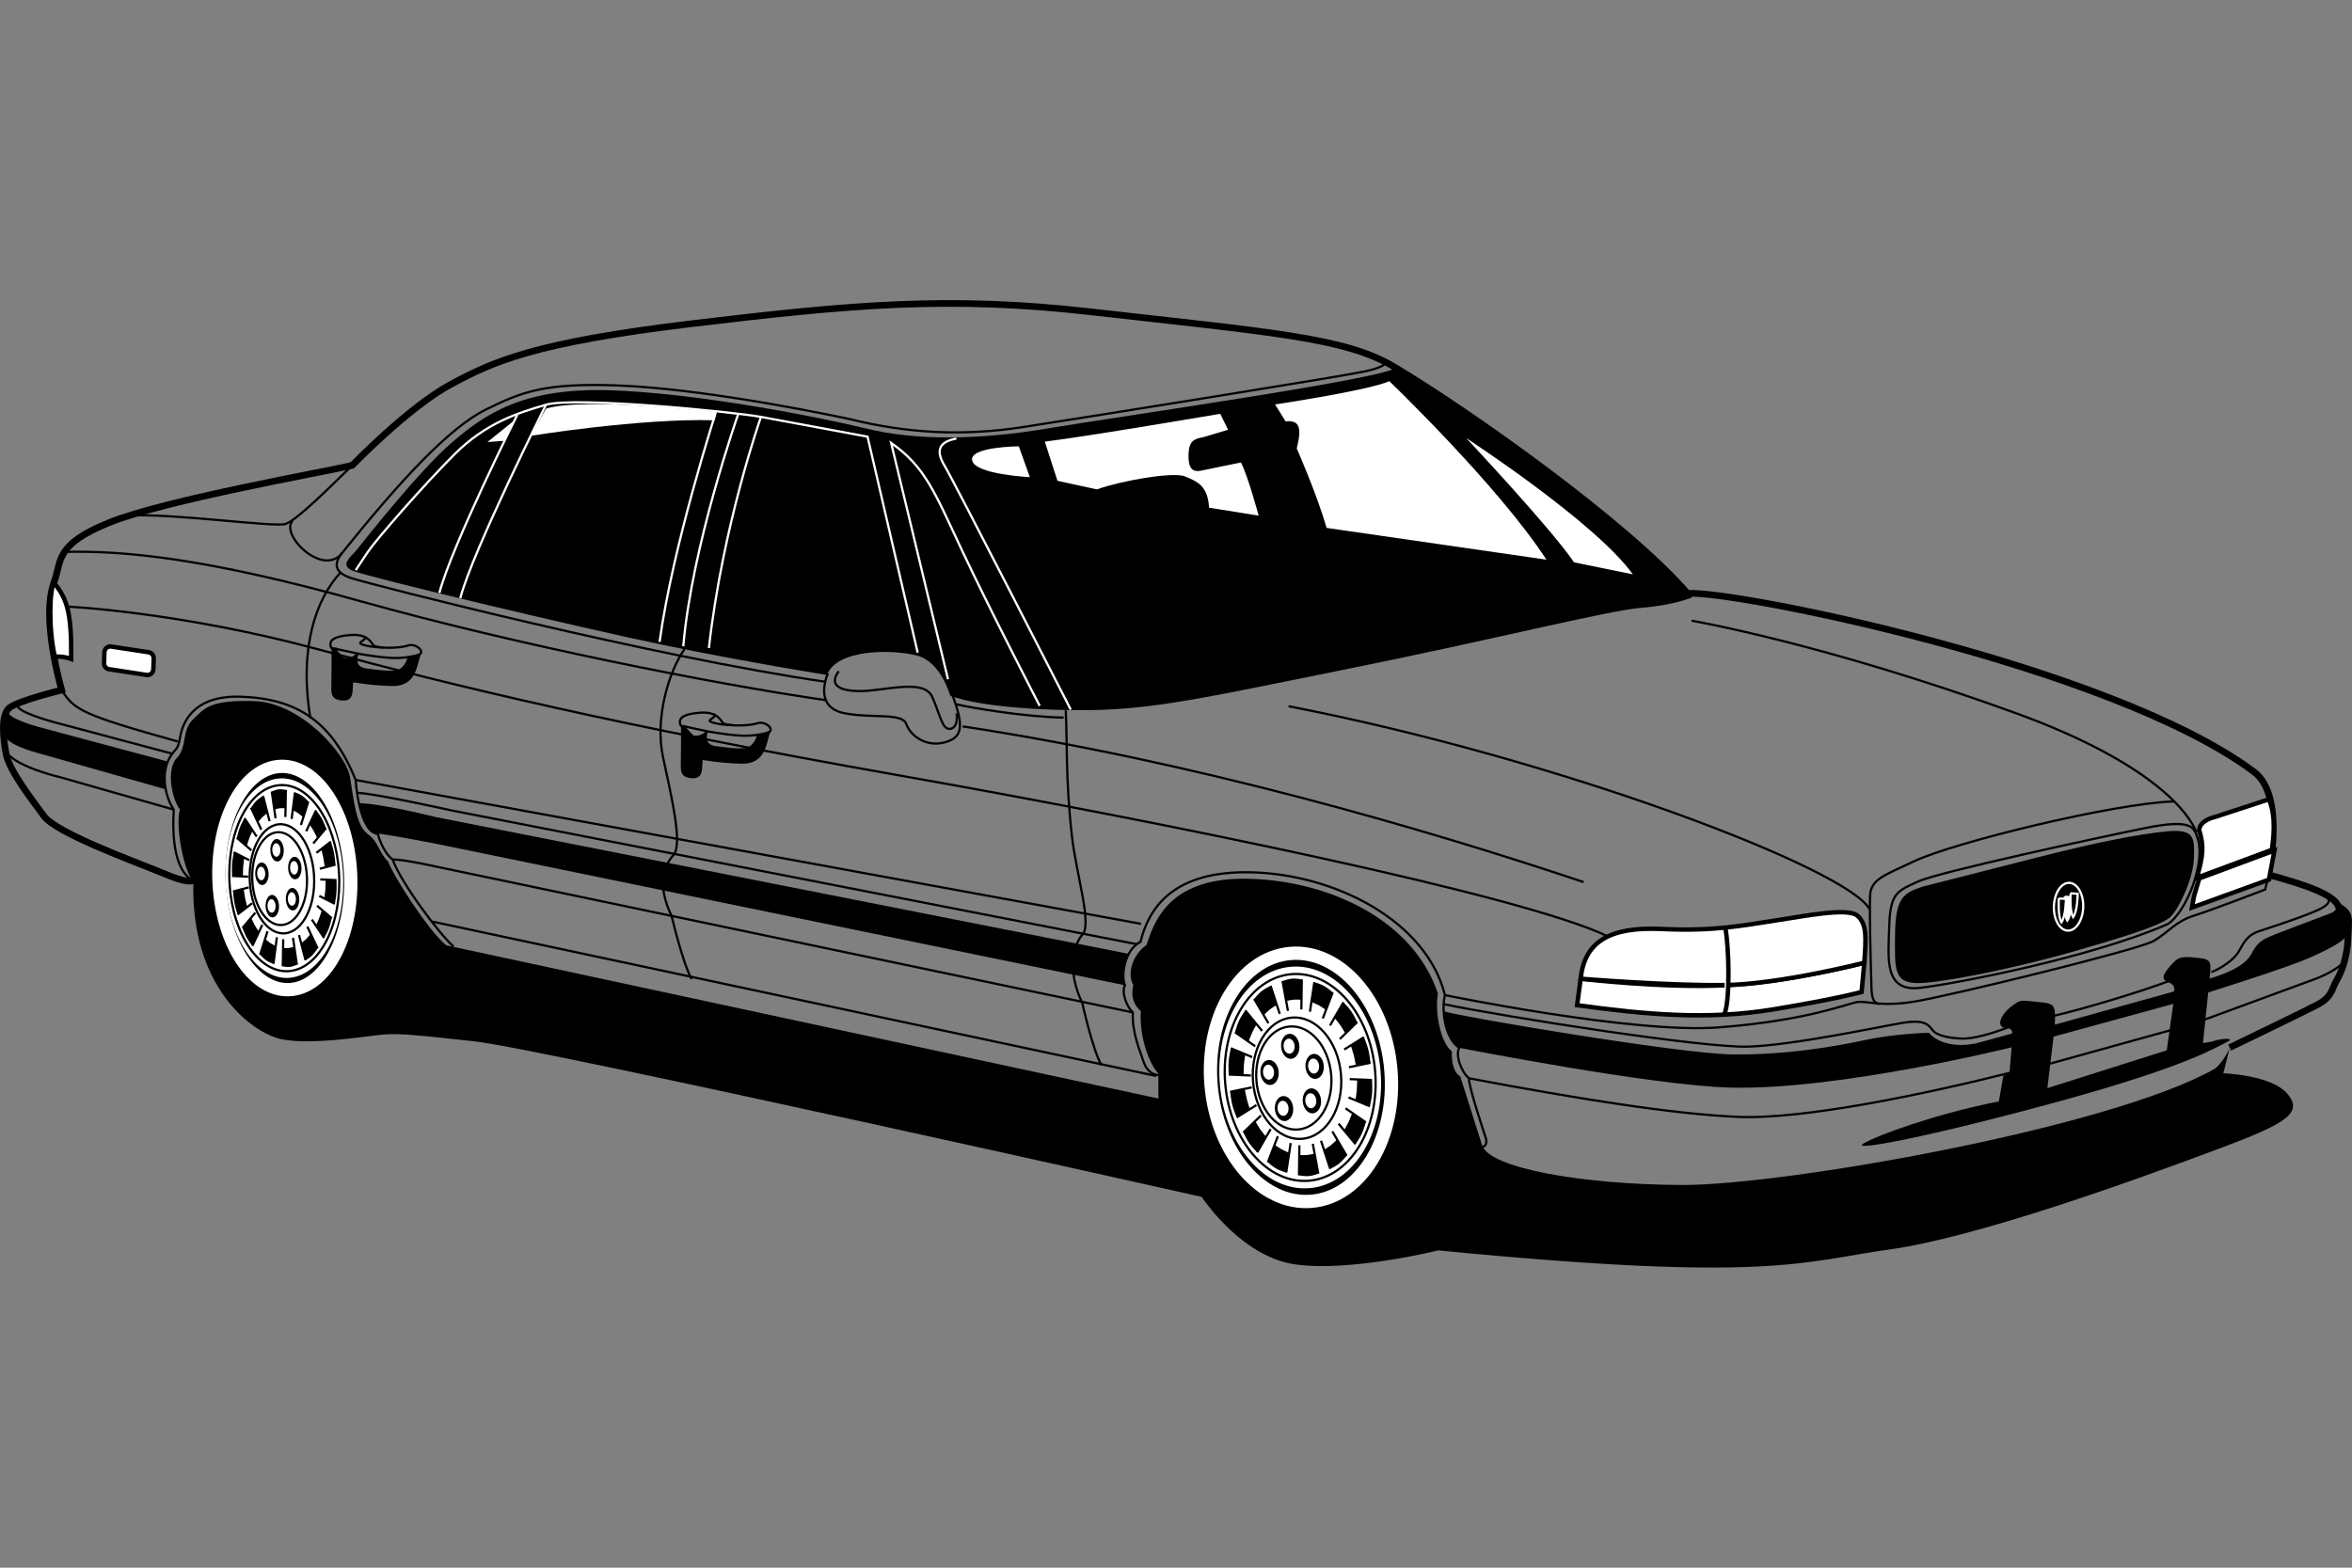 <?xml version="1.0" encoding="UTF-8" standalone="no"?>
<!-- Created with Inkscape (http://www.inkscape.org/) -->
<svg id="svg2" xmlns:rdf="http://www.w3.org/1999/02/22-rdf-syntax-ns#" xmlns="http://www.w3.org/2000/svg" height="45" width="67.5" version="1.1" xmlns:cc="http://creativecommons.org/ns#" xmlns:dc="http://purl.org/dc/elements/1.1/">
 <rect width="100%" height="100%" fill="#808080" stroke="none"/>
 <g id="g36293">
  <rect id="rect2990" opacity="0" height="45" width="67.5" y="0" x="3.5527e-15"/>
  <g id="g35384" transform="matrix(0.75 0 0 0.75 -3.375 2.25)">
   <path id="path77666" d="m89.819 37.097-0.242 0.982s1.836 0.057 2.45 0.783c0.614 0.726-0.035 1.13-2.467 2.045-3.476 1.307-9.438 3.454-12.775 3.917-3.337 0.462-4.564 1.272-17.249 0.032 0 0-3.342 0.831-5.46 0.538-1.971-0.273-3.393-2.296-3.596-2.586 0 0-25.203-5.658-27.81-5.951-2.607-0.293-3.03-0.306-3.598-0.253-0.567 0.053-2.699 0.411-3.823 0.164s-3.472-2.016-3.348-6.042c-0.344-0.293-0.712-2.107-0.516-2.738-0.339-0.47-0.517-1.571-0.115-1.983 0.402-0.412 0.174-1.055 0.611-1.466 0.437-0.411 0.589-0.759 2.355-0.705 1.766 0.055 3.508 2.017 3.657 2.906 0.149 0.888 0.226 1.845 0.675 2.177 0.449 0.332 0.403 0.684 0.78 1.049 0.229 0.608 1.578 2.7 2.233 3.215l27.248 5.863-0.006-0.955c-0.444-0.509-0.729-1.578-0.668-2.389-0.206-0.183-0.41-0.472-0.287-0.998-0.202-0.324-0.144-1.065 0.507-1.54 0.313-0.98 0.93-2.622 3.966-2.528 3.037 0.094 6.243 1.572 7.181 4.393-0.129 0.738 0.118 1.912 0.533 2.208-0.014 0.459 0.081 0.816 0.324 0.965l0.837 2.642c0.292 0.857 3.771 1.495 7.659 1.51 3.888 0.014 16.398-2.179 20.391-4.458 0.363-0.307 0.555-0.796 0.555-0.796z"/>
   <path id="path77668" d="m78.062 30.936c-0.679 0.226-1.037 0.392-1.046 1.806-0.009 1.414-0.096 1.976 1.144 1.873 1.24-0.103 3.803-0.66 5.586-1.17 1.783-0.51 3.495-1.023 3.824-1.366 0.329-0.343 0.858-1.458 0.882-2.235 0.024-0.777 0.035-1.13-1.064-1.023-1.099 0.107-2.771 0.444-4.873 0.98-2.102 0.536-4.453 1.135-4.453 1.135z"/>
   <path id="path77670" d="m87.602 35.842-0.19 1.356-4.569 1.449 0.238-1.972 4.581-1.254-0.059 0.421 1.343-0.347 0.052-0.511s2.983-0.931 3.879-1.328c0.896-0.396 1.454-0.715 1.461-0.962l0.02-0.636c0.009-0.3-0.531-0.529-0.531-0.529s0.239 0.272-0.137 0.42c-0.376 0.147-1.967 0.734-2.343 0.899-0.376 0.165-0.504 0.302-0.692 0.65-0.187 0.348-0.61 0.654-1.603 0.958 0.054-0.599 0.094-0.739-0.4-0.79-0.493-0.051-0.739-0.094-0.995 0.181-0.256 0.275-0.513 0.585-0.269 0.699 0.244 0.114 0.348 0.187 0.306 0.398l-4.564 1.273c0.023-0.742 0.025-0.812-0.645-0.868-0.67-0.056-0.632-0.126-1.031 0.18-0.398 0.306-0.553 0.725-0.272 0.805 0 0 0.354-0.024 0.311 0.222l-1.39 0.381c-0.782 0.152-1.449-0.009-1.79-0.409 0 0-1.309 0.03-2.448 0.278-1.139 0.248-3.058 0.577-5.072 0.55-2.014-0.027-10.242-1.413-11.048-1.65 0.092 0.462 0.144 1.065 0.593 1.397 0 0 7.413 1.457 10.415 1.524 4.133 0.093 10.722-1.542 10.722-1.542l-0.084 1.005-0.232 0.081-0.172 0.984c-2.347 0.457-4.599 1.272-5.175 1.607-0.576 0.336 2.482-0.241 7.473-1.607 4.991-1.365 6.074-2.109 6.433-2.275 0.359-0.166-0.243-0.149-0.565-0.017l-0.355 0.06 0.147-1.428-1.343 0.347z"/>
   <path id="path77672" d="m57.893 11.065c3.607 2.232 7.375 4.965 11.356 8.8 0 0-0.681 0.297-1.956 0.399-1.276 0.102-5.729 1.237-11.527 2.4-5.798 1.164-7.543 1.605-10.792 1.504-3.249-0.101-4.118-0.552-4.118-0.552s-0.349-1.283-1.261-1.524c-0.912-0.24-3.067-0.272-3.451 0.742 0 0-3.025-0.482-6.256-1.148-3.231-0.666-11.371-2.614-11.895-2.843-0.523-0.228-0.054-0.532 0.166-0.808s2.391-3.037 3.626-4.094c1.234-1.058 2.681-2.108 6.035-2.005 3.355 0.104 8.027 1.026 9.852 1.471 1.824 0.445 4.192 0.448 6.857 0 2.665-0.448 13.28-1.957 13.363-2.343z"/>
   <g id="g34926" fill="#fff">
    <path id="path77674" d="m53.29 12.478 0.404 0.649c0.532-0.054 0.629 0.231 0.427 1.038 0 0 0.76 1.72 1.143 3.04l8.41 1.215c-1.856-2.85-6.011-6.831-6.011-6.831-0.824 0.363-4.374 0.89-4.374 0.89z"/>
    <path id="path77676" d="m64.732 18.523 2.248 0.458c-1.423-1.988-6.378-5.217-6.378-5.217s3.217 3.422 4.13 4.758z"/>
    <path id="path77678" d="m51.193 12.837s-5.081 0.868-6.713 1.065l0.484 1.5 1.51 0.329c0.894-0.326 2.92-0.687 3.373-0.496 0.454 0.191 0.873 0.345 0.917 1.195l1.899 0.306s-0.412-1.533-0.679-2.036l-1.494 0.307c-0.392 0.094-0.526-0.122-0.511-0.617 0.015-0.494 0.195-0.595 0.551-0.654l0.963-0.288-0.3-0.61z"/>
    <path id="path77680" d="m43.485 14.083 0.423 1.179s-2.082-0.1-2.207-0.634c-0.125-0.534 1.784-0.546 1.784-0.546z"/>
    <polygon id="polygon77682" points="109.71 31.947 115.69 27.136 113.67 31.653" transform="matrix(.17 0 0 .17 4.5 8.488)"/>
    <path id="path77684" d="m25.397 12.639-0.598 1.042s4.227-0.682 7.052-0.595l0.045-0.317c0 0-5.037-0.58-6.5-0.131z"/>
   </g>
   <path id="path77686" d="m12.043 30.641c-0.289 0.203-0.743 0.012-1.58-0.332-0.837-0.345-3.808-1.426-4.283-2.077-0.475-0.65-1.325-1.737-1.446-2.377s-0.201-1.491 0.125-1.764c0.327-0.272 2.001-0.68 2.001-0.68-0.476-1.747-0.606-3.271-0.297-4.109 0.309-0.839 0.01-1.449 2.121-2.303 2.112-0.854 8.225-1.937 9.293-2.187 0 0 2.155-2.231 3.772-3.1 1.617-0.869 3.16-1.599 9.262-2.329 6.102-0.73 9.82-1.064 15.248-0.447 6.833 0.777 9.704 0.982 11.564 2.09 2.881 1.715 8.934 6.003 11.254 8.69 1.56-0.164 16.175 2.728 21.668 6.821 1.248 0.93 0.55 3.941 0.55 3.941 1.332 0.359 2.522 0.75 2.684 1.214 0.5 0.293 0.39 0.465 0.367 1.201-0.023 0.736-0.251 1.325-0.436 1.634-0.185 0.31-0.16 0.626-0.73 0.924-0.598 0.312-3.362 1.643-3.362 1.643" stroke="#000" stroke-width=".255" fill="none"/>
   <ellipse id="ellipse77690" rx="4.252" ry="3.085" transform="rotate(85.11)" cy="-50.795" cx="42.723" fill="#fff"/>
   <path id="path77692" fill="#fff" d="m54.258 38.235"/>
   <path id="path77694" d="m54.258 38.235" stroke="#000" stroke-width=".085" fill="none"/>
   <ellipse id="ellipse77696" rx="3.967" ry="2.878" stroke="#000" transform="rotate(85.11)" cy="-50.795" cx="42.723" stroke-width=".085" fill="none"/>
   <path id="path77698" d="m54.582 42.013c0.163-0.014 0.364-0.093 0.364-0.093l-0.144-0.763s-0.211 0.044-0.289 0.051c-0.077 0.007-0.293-0.001-0.293-0.001l-0.013 0.776s0.211 0.044 0.375 0.03z"/>
   <line id="line77700" stroke-width=".085" y2="40.833" y1="41.984" stroke="#000" x2="54.222" x1="54.207" fill="none"/>
   <line id="line77702" stroke-width=".085" y2="41.92" y1="40.778" stroke="#000" x2="54.946" x1="54.735" fill="none"/>
   <path id="path77704" d="m55.739 41.537c0.139-0.11 0.29-0.303 0.29-0.303l-0.368-0.62s-0.171 0.167-0.237 0.219c-0.066 0.052-0.257 0.174-0.257 0.174l0.235 0.726c-0 0 0.199-0.085 0.338-0.196z"/>
   <line id="line77706" stroke-width=".085" y2="40.66" y1="41.733" stroke="#000" x2="55.049" x1="55.401" fill="none"/>
   <line id="line77708" stroke-width=".085" y2="41.235" y1="40.303" stroke="#000" x2="56.029" x1="55.482" fill="none"/>
   <path id="path77710" d="m56.603 40.408c0.087-0.184 0.158-0.453 0.158-0.453l-0.519-0.354s-0.097 0.256-0.139 0.344-0.171 0.314-0.171 0.314l0.436 0.531c-0-0 0.148-0.198 0.235-0.383z"/>
   <line id="line77712" stroke-width=".085" y2="40.006" y1="40.79" stroke="#000" x2="55.72" x1="56.369" fill="none"/>
   <line id="line77714" stroke-width=".085" y2="39.955" y1="39.418" stroke="#000" x2="56.761" x1="55.987" fill="none"/>
   <path id="path77716" d="m57.004 38.849c0.018-0.222-0.005-0.513-0.005-0.513l-0.568-0.018s-0.004 0.295-0.013 0.401c-0.008 0.105-0.05 0.392-0.05 0.392l0.551 0.232c-0 0 0.067-0.271 0.084-0.493z"/>
   <line id="line77718" stroke-width=".085" y2="39.002" y1="39.342" stroke="#000" x2="56.102" x1="56.919" fill="none"/>
   <line id="line77720" stroke-width=".085" y2="38.335" y1="38.301" stroke="#000" x2="56.999" x1="56.15" fill="none"/>
   <path id="path77722" d="m56.859 37.168c-0.055-0.216-0.167-0.472-0.167-0.472l-0.503 0.321s0.09 0.276 0.116 0.378c0.026 0.103 0.08 0.393 0.08 0.393l0.556-0.113c0 0-0.027-0.29-0.082-0.507z"/>
   <line id="line77724" stroke-width=".085" y2="37.846" y1="37.674" stroke="#000" x2="56.119" x1="56.943" fill="none"/>
   <line id="line77726" stroke-width=".085" y2="36.696" y1="37.168" stroke="#000" x2="56.693" x1="55.937" fill="none"/>
   <path id="path77728" d="m56.202 35.698c-0.117-0.167-0.296-0.338-0.296-0.338l-0.34 0.597s0.166 0.202 0.221 0.281c0.055 0.079 0.195 0.316 0.195 0.316l0.452-0.436c0 0-0.116-0.253-0.232-0.42z"/>
   <line id="line77730" stroke-width=".085" y2="36.768" y1="36.117" stroke="#000" x2="55.767" x1="56.435" fill="none"/>
   <line id="line77732" stroke-width=".085" y2="35.36" y1="36.248" stroke="#000" x2="55.907" x1="55.394" fill="none"/>
   <path id="path77734" d="m55.16 34.73c-0.156-0.085-0.367-0.136-0.367-0.136l-0.109 0.755s0.209 0.088 0.283 0.128 0.271 0.176 0.271 0.176l0.258-0.673c0-0-0.182-0.165-0.337-0.25z"/>
   <line id="line77736" stroke-width=".085" y2="35.978" y1="34.979" stroke="#000" x2="55.117" x1="55.497" fill="none"/>
   <line id="line77738" stroke-width=".085" y2="34.592" y1="35.72" stroke="#000" x2="54.794" x1="54.625" fill="none"/>
   <path id="path77740" d="m53.939 34.455c-0.163 0.014-0.364 0.092-0.364 0.092l0.143 0.763s0.212-0.044 0.289-0.05c0.077-0.006 0.293 0.002 0.293 0.002l0.014-0.776s-0.212-0.045-0.375-0.031z"/>
   <line id="line77742" stroke-width=".085" y2="35.635" y1="34.485" stroke="#000" x2="54.297" x1="54.314" fill="none"/>
   <line id="line77744" stroke-width=".085" y2="34.546" y1="35.689" stroke="#000" x2="53.575" x1="53.784" fill="none"/>
   <path id="path77746" d="m52.781 34.927c-0.139 0.11-0.29 0.302-0.29 0.302l0.367 0.621s0.172-0.166 0.237-0.218c0.066-0.052 0.258-0.173 0.258-0.173l-0.234-0.726c-0 0-0.2 0.085-0.338 0.195z"/>
   <line id="line77748" stroke-width=".085" y2="35.806" y1="34.732" stroke="#000" x2="53.47" x1="53.12" fill="none"/>
   <line id="line77750" stroke-width=".085" y2="35.229" y1="36.163" stroke="#000" x2="52.49" x1="53.037" fill="none"/>
   <path id="path77752" d="m51.916 36.054c-0.087 0.184-0.159 0.453-0.159 0.453l0.519 0.355s0.098-0.256 0.139-0.344 0.171-0.313 0.171-0.313l-0.435-0.533s-0.148 0.197-0.235 0.382z"/>
   <line id="line77754" stroke-width=".085" y2="36.458" y1="35.672" stroke="#000" x2="52.797" x1="52.151" fill="none"/>
   <line id="line77756" stroke-width=".085" y2="36.506" y1="37.044" stroke="#000" x2="51.757" x1="52.531" fill="none"/>
   <path id="path77758" d="m51.514 37.613c-0.018 0.222 0.004 0.513 0.004 0.513l0.568 0.02s0.005-0.295 0.013-0.401c0.009-0.105 0.051-0.392 0.051-0.392l-0.551-0.233c0 0-0.067 0.271-0.085 0.493z"/>
   <line id="line77760" stroke-width=".085" y2="37.46" y1="37.119" stroke="#000" x2="52.415" x1="51.599" fill="none"/>
   <line id="line77762" stroke-width=".085" y2="38.126" y1="38.163" stroke="#000" x2="51.517" x1="52.366" fill="none"/>
   <path id="path77764" d="m51.655 39.294c0.055 0.216 0.166 0.473 0.166 0.473l0.504-0.32s-0.089-0.276-0.115-0.379c-0.026-0.103-0.08-0.393-0.08-0.393l-0.556 0.112c-0 0 0.027 0.291 0.081 0.507z"/>
   <line id="line77766" stroke-width=".085" y2="38.617" y1="38.787" stroke="#000" x2="52.397" x1="51.573" fill="none"/>
   <line id="line77768" stroke-width=".085" y2="39.766" y1="39.294" stroke="#000" x2="51.821" x1="52.577" fill="none"/>
   <path id="path77770" d="m52.31 40.765c0.116 0.168 0.295 0.338 0.295 0.338l0.341-0.596s-0.166-0.202-0.221-0.281c-0.055-0.079-0.194-0.316-0.194-0.316l-0.453 0.435c0 0 0.116 0.253 0.232 0.42z"/>
   <line id="line77772" stroke-width=".085" y2="39.697" y1="40.345" stroke="#000" x2="52.747" x1="52.077" fill="none"/>
   <line id="line77774" stroke-width=".085" y2="41.104" y1="40.216" stroke="#000" x2="52.606" x1="53.12" fill="none"/>
   <path id="path77776" d="m53.351 41.736c0.155 0.086 0.366 0.137 0.366 0.137l0.11-0.754s-0.209-0.088-0.283-0.129c-0.074-0.041-0.271-0.177-0.271-0.177l-0.259 0.672c0 0 0.182 0.165 0.337 0.251z"/>
   <line id="line77778" stroke-width=".085" y2="40.488" y1="41.485" stroke="#000" x2="53.397" x1="53.015" fill="none"/>
   <line id="line77780" stroke-width=".085" y2="41.874" y1="40.748" stroke="#000" x2="53.718" x1="53.888" fill="none"/>
   <ellipse id="ellipse77786" rx=".48" transform="rotate(85.103)" ry=".351" cy="-50.513" cx="41.509"/>
   <path id="path77788" d="m53.871 37.046"/>
   <ellipse id="ellipse77792" rx=".288" ry=".211" transform="rotate(85.11)" cy="-50.475" cx="41.494" fill="#fff"/>
   <path id="path77794" fill="#fff" d="m53.833 37.036"/>
   <ellipse id="ellipse77800" rx=".48" transform="rotate(85.11)" ry=".351" cy="-49.644" cx="42.433"/>
   <path id="path77802" d="m53.084 38.041"/>
   <ellipse id="ellipse77806" rx=".288" ry=".211" transform="rotate(85.11)" cy="-49.605" cx="42.418" fill="#fff"/>
   <path id="path77808" fill="#fff" d="m53.045 38.031"/>
   <ellipse id="ellipse77814" rx=".48" transform="rotate(85.11)" ry=".351" cy="-50.078" cx="43.856"/>
   <path id="path77816" d="m53.638 39.423"/>
   <ellipse id="ellipse77820" rx=".288" ry=".211" transform="rotate(85.11)" cy="-50.04" cx="43.843" fill="#fff"/>
   <path id="path77822" fill="#fff" d="m53.601 39.413"/>
   <ellipse id="ellipse77828" rx=".48" transform="rotate(85.103)" ry=".351" cy="-51.16" cx="43.659"/>
   <path id="path77830" d="m54.699 39.133"/>
   <ellipse id="ellipse77834" rx=".288" ry=".211" transform="rotate(85.11)" cy="-51.123" cx="43.645" fill="#fff"/>
   <path id="path77836" fill="#fff" d="m54.662 39.123"/>
   <ellipse id="ellipse77842" rx=".48" transform="rotate(85.11)" ry=".351" cy="-51.382" cx="42.348"/>
   <path id="path77844" d="m54.81 37.808"/>
   <ellipse id="ellipse77848" rx=".288" ry=".211" transform="rotate(85.11)" cy="-51.344" cx="42.333" fill="#fff"/>
   <path id="path77850" fill="#fff" d="m54.771 37.798"/>
   <g id="g35001" fill="none">
    <ellipse id="ellipse77852" rx="2.327" ry="1.688" stroke="#000" transform="rotate(85.11)" cy="-50.672" cx="42.741" stroke-width=".085"/>
    <ellipse id="ellipse77854" rx="1.978" ry="1.435" stroke="#000" transform="rotate(85.11)" cy="-50.551" cx="42.723" stroke-width=".085"/>
    <ellipse id="ellipse77856" rx="4.76" ry="3.453" stroke="#fff" transform="rotate(85.11)" cy="-50.825" cx="42.722" stroke-width=".509"/>
   </g>
   <path id="path77860" fill="#fff" d="m15.62 34.419c1.238-0.14 2.134-1.959 2-4.063-0.134-2.104-1.246-3.697-2.485-3.557-1.238 0.14-2.134 1.959-2 4.064 0.134 2.104 1.246 3.697 2.485 3.557z"/>
   <path id="path77862" fill="#fff" d="m15.378 30.609"/>
   <path id="path77864" d="m15.378 30.609" stroke="#000" stroke-width=".085" fill="none"/>
   <path id="path77866" d="m15.604 34.163c1.155-0.13 1.991-1.827 1.866-3.79-0.125-1.963-1.163-3.449-2.318-3.318-1.155 0.13-1.991 1.827-1.866 3.791 0.125 1.963 1.162 3.449 2.318 3.318z" stroke="#000" stroke-width=".085" fill="none"/>
   <path id="path77868" d="m15.594 34.008c0.119-0.013 0.266-0.086 0.266-0.086l-0.101-0.686s-0.154 0.041-0.211 0.047c-0.057 0.006-0.214 0.001-0.214 0.001l-0.013 0.699s0.154 0.038 0.273 0.025z"/>
   <line id="line77870" stroke-width=".085" y2="32.947" y1="33.983" stroke="#000" x2="15.338" x1="15.321" fill="none"/>
   <line id="line77872" stroke-width=".085" y2="33.922" y1="32.894" stroke="#000" x2="15.86" x1="15.712" fill="none"/>
   <path id="path77874" d="m16.44 33.573c0.102-0.1 0.213-0.274 0.213-0.274l-0.265-0.556s-0.126 0.151-0.174 0.198c-0.048 0.047-0.189 0.158-0.189 0.158l0.167 0.652c0 0 0.146-0.078 0.248-0.178z"/>
   <line id="line77876" stroke-width=".085" y2="32.787" y1="33.752" stroke="#000" x2="15.942" x1="16.192" fill="none"/>
   <line id="line77878" stroke-width=".085" y2="33.3" y1="32.465" stroke="#000" x2="16.653" x1="16.259" fill="none"/>
   <path id="path77880" d="m17.076 32.553c0.064-0.166 0.118-0.408 0.118-0.408l-0.377-0.316s-0.072 0.231-0.103 0.31c-0.03 0.079-0.126 0.283-0.126 0.283l0.315 0.476s0.109-0.179 0.173-0.345z"/>
   <line id="line77882" stroke-width=".085" y2="32.195" y1="32.898" stroke="#000" x2="16.435" x1="16.903" fill="none"/>
   <line id="line77884" stroke-width=".085" y2="32.144" y1="31.665" stroke="#000" x2="17.194" x1="16.632" fill="none"/>
   <path id="path77886" d="m17.376 31.147c0.014-0.2-0.001-0.462-0.001-0.462l-0.413-0.013s-0.005 0.266-0.011 0.361c-0.007 0.095-0.039 0.353-0.039 0.353l0.4 0.206c0 0 0.05-0.244 0.064-0.444z"/>
   <line id="line77888" stroke-width=".085" y2="31.289" y1="31.592" stroke="#000" x2="16.718" x1="17.312" fill="none"/>
   <line id="line77890" stroke-width=".085" y2="30.685" y1="30.658" stroke="#000" x2="17.375" x1="16.756" fill="none"/>
   <path id="path77892" d="m17.281 29.636c-0.039-0.194-0.119-0.424-0.119-0.424l-0.369 0.292s0.064 0.248 0.082 0.34 0.056 0.353 0.056 0.353l0.406-0.105s-0.018-0.261-0.057-0.456z"/>
   <line id="line77894" stroke-width=".085" y2="30.25" y1="30.091" stroke="#000" x2="16.736" x1="17.338" fill="none"/>
   <line id="line77896" stroke-width=".085" y2="29.211" y1="29.641" stroke="#000" x2="17.162" x1="16.608" fill="none"/>
   <path id="path77898" d="m16.809 28.316c-0.084-0.15-0.214-0.302-0.214-0.302l-0.251 0.539s0.12 0.181 0.16 0.251c0.04 0.071 0.14 0.283 0.14 0.283l0.332-0.395c0 0-0.083-0.227-0.167-0.376z"/>
   <line id="line77900" stroke-width=".085" y2="29.281" y1="28.693" stroke="#000" x2="16.486" x1="16.976" fill="none"/>
   <line id="line77902" stroke-width=".085" y2="28.014" y1="28.815" stroke="#000" x2="16.595" x1="16.216" fill="none"/>
   <path id="path77904" d="m16.054 27.45c-0.113-0.076-0.266-0.121-0.266-0.121l-0.084 0.68s0.152 0.078 0.206 0.114c0.053 0.036 0.196 0.157 0.196 0.157l0.192-0.607s-0.131-0.147-0.244-0.223z"/>
   <line id="line77906" stroke-width=".085" y2="28.574" y1="27.673" stroke="#000" x2="16.016" x1="16.298" fill="none"/>
   <line id="line77908" stroke-width=".085" y2="27.33" y1="28.345" stroke="#000" x2="15.787" x1="15.659" fill="none"/>
   <path id="path77910" d="m15.165 27.209c-0.119 0.013-0.266 0.085-0.266 0.085l0.101 0.686s0.155-0.04 0.211-0.047c0.056-0.006 0.214 0 0.214 0l0.014-0.699c-0.001 0-0.155-0.038-0.274-0.025z"/>
   <line id="line77912" stroke-width=".085" y2="28.27" y1="27.234" stroke="#000" x2="15.42" x1="15.438" fill="none"/>
   <line id="line77914" stroke-width=".085" y2="27.294" y1="28.321" stroke="#000" x2="14.899" x1="15.045" fill="none"/>
   <path id="path77916" d="m14.318 27.64c-0.102 0.1-0.213 0.274-0.213 0.274l0.265 0.556s0.126-0.151 0.174-0.198c0.048-0.047 0.189-0.157 0.189-0.157l-0.167-0.652c0 0-0.146 0.078-0.248 0.177z"/>
   <line id="line77918" stroke-width=".085" y2="28.428" y1="27.464" stroke="#000" x2="14.815" x1="14.566" fill="none"/>
   <line id="line77920" stroke-width=".085" y2="27.914" y1="28.751" stroke="#000" x2="14.105" x1="14.498" fill="none"/>
   <path id="path77922" d="m13.681 28.659c-0.064 0.166-0.118 0.408-0.118 0.408l0.376 0.317s0.073-0.231 0.103-0.31c0.031-0.079 0.127-0.283 0.127-0.283l-0.314-0.477c-0 0-0.109 0.178-0.174 0.345z"/>
   <line id="line77924" stroke-width=".085" y2="29.019" y1="28.314" stroke="#000" x2="14.322" x1="13.854" fill="none"/>
   <line id="line77926" stroke-width=".085" y2="29.067" y1="29.547" stroke="#000" x2="13.563" x1="14.124" fill="none"/>
   <path id="path77928" d="m13.38 30.063c-0.014 0.2 0 0.462 0 0.462l0.414 0.015s0.005-0.266 0.012-0.36c0.007-0.095 0.039-0.353 0.039-0.353l-0.4-0.207c0-0-0.05 0.244-0.065 0.444z"/>
   <line id="line77930" stroke-width=".085" y2="29.923" y1="29.619" stroke="#000" x2="14.038" x1="13.444" fill="none"/>
   <line id="line77932" stroke-width=".085" y2="30.525" y1="30.554" stroke="#000" x2="13.38" x1="13.999" fill="none"/>
   <path id="path77934" d="m13.473 31.576c0.039 0.194 0.119 0.424 0.119 0.424l0.369-0.29s-0.064-0.248-0.082-0.34c-0.018-0.092-0.056-0.353-0.056-0.353l-0.406 0.103s0.018 0.261 0.057 0.456z"/>
   <line id="line77936" stroke-width=".085" y2="30.963" y1="31.12" stroke="#000" x2="14.019" x1="13.417" fill="none"/>
   <line id="line77938" stroke-width=".085" y2="31.999" y1="31.571" stroke="#000" x2="13.592" x1="14.146" fill="none"/>
   <path id="path77940" d="m13.944 32.896c0.084 0.15 0.213 0.303 0.213 0.303l0.251-0.538s-0.12-0.181-0.16-0.252c-0.038-0.071-0.139-0.284-0.139-0.284l-0.332 0.394c0-0 0.083 0.227 0.167 0.377z"/>
   <line id="line77942" stroke-width=".085" y2="31.933" y1="32.519" stroke="#000" x2="14.268" x1="13.777" fill="none"/>
   <line id="line77944" stroke-width=".085" y2="33.2" y1="32.398" stroke="#000" x2="14.157" x1="14.537" fill="none"/>
   <path id="path77946" d="m14.698 33.765c0.113 0.076 0.266 0.121 0.266 0.121l0.084-0.679s-0.152-0.078-0.206-0.114-0.196-0.158-0.196-0.158l-0.193 0.606c0 0 0.131 0.148 0.244 0.224z"/>
   <line id="line77948" stroke-width=".085" y2="32.641" y1="33.541" stroke="#000" x2="14.737" x1="14.454" fill="none"/>
   <line id="line77950" stroke-width=".085" y2="33.886" y1="32.872" stroke="#000" x2="14.964" x1="15.094" fill="none"/>
   <path id="path77956" d="m15.129 29.972c0.141-0.016 0.243-0.221 0.228-0.459-0.015-0.238-0.142-0.417-0.283-0.401-0.141 0.016-0.243 0.221-0.228 0.459 0.015 0.238 0.141 0.417 0.283 0.401z"/>
   <path id="path77958" d="m15.102 29.54"/>
   <path id="path77962" fill="#fff" d="m15.09 29.79c0.085-0.01 0.146-0.133 0.137-0.276s-0.085-0.25-0.17-0.241c-0.085 0.009-0.146 0.133-0.137 0.276 0.009 0.142 0.085 0.25 0.17 0.241z"/>
   <path id="path77964" fill="#fff" d="m15.074 29.532"/>
   <path id="path77970" d="m14.55 30.872c0.141-0.016 0.243-0.221 0.228-0.459-0.015-0.238-0.142-0.417-0.283-0.401s-0.243 0.221-0.228 0.459c0.015 0.238 0.142 0.417 0.283 0.401z"/>
   <path id="path77972" d="m14.523 30.44"/>
   <path id="path77976" fill="#fff" d="m14.511 30.69c0.085-0.01 0.146-0.133 0.137-0.276s-0.085-0.25-0.17-0.241c-0.085 0.009-0.146 0.133-0.137 0.275 0.009 0.143 0.085 0.25 0.17 0.241z"/>
   <path id="path77978" fill="#fff" d="m14.495 30.432"/>
   <path id="path77984" d="m14.947 32.111c0.141-0.016 0.243-0.221 0.228-0.459-0.015-0.238-0.142-0.417-0.283-0.401s-0.243 0.221-0.228 0.459c0.015 0.238 0.142 0.417 0.283 0.401z"/>
   <path id="path77986" d="m14.92 31.682"/>
   <path id="path77990" fill="#fff" d="m14.908 31.931c0.085-0.009 0.146-0.133 0.137-0.275-0.009-0.143-0.085-0.25-0.17-0.241-0.085 0.009-0.146 0.133-0.137 0.275s0.085 0.25 0.17 0.241z"/>
   <path id="path77992" fill="#fff" d="m14.892 31.673"/>
   <path id="path77998" d="m15.722 31.845c0.141-0.016 0.243-0.221 0.228-0.459-0.015-0.238-0.142-0.417-0.283-0.401s-0.243 0.221-0.228 0.459c0.015 0.238 0.142 0.417 0.283 0.401z"/>
   <path id="path78000" d="m15.695 31.415"/>
   <path id="path78004" fill="#fff" d="m15.684 31.665c0.085-0.01 0.146-0.133 0.137-0.276s-0.085-0.25-0.17-0.241c-0.085 0.009-0.146 0.133-0.137 0.275 0.009 0.143 0.085 0.25 0.17 0.241z"/>
   <path id="path78006" fill="#fff" d="m15.667 31.407"/>
   <path id="path78012" d="m15.809 30.653c0.141-0.016 0.243-0.221 0.228-0.459-0.015-0.238-0.142-0.417-0.283-0.401s-0.243 0.221-0.228 0.459c0.015 0.238 0.142 0.417 0.283 0.401z"/>
   <path id="path78014" d="m15.782 30.221"/>
   <path id="path78018" fill="#fff" d="m15.77 30.471c0.085-0.009 0.146-0.133 0.137-0.275-0.009-0.143-0.085-0.25-0.17-0.241-0.085 0.009-0.146 0.133-0.137 0.275 0.009 0.143 0.085 0.25 0.17 0.241z"/>
   <path id="path78020" fill="#fff" d="m15.754 30.213"/>
   <g id="g35072" fill="none">
    <path id="path78022" stroke-width=".085" d="m15.421 32.719c0.678-0.076 1.168-1.072 1.095-2.224-0.073-1.151-0.682-2.023-1.36-1.946-0.678 0.077-1.168 1.072-1.095 2.224 0.073 1.151 0.682 2.023 1.36 1.946z" stroke="#000"/>
    <path id="path78024" stroke-width=".085" d="m15.313 32.4c0.576-0.065 0.993-0.911 0.93-1.89-0.062-0.979-0.58-1.72-1.156-1.655-0.576 0.065-0.993 0.911-0.93 1.89 0.062 0.979 0.58 1.72 1.156 1.655z" stroke="#000"/>
    <path id="path78026" stroke-width=".509" d="m15.67 34.869c1.387-0.157 2.389-2.193 2.239-4.548s-1.395-4.138-2.781-3.982c-1.386 0.157-2.389 2.193-2.239 4.548 0.15 2.355 1.395 4.138 2.781 3.982z" stroke="#fff"/>
   </g>
   <path id="path78028" d="m10.945 26.154c-0.15 0.278-0.18 0.666-0.103 1.057l-4.958-1.409s-1.227-0.321-1.232-0.727c-0.005-0.407-0.034-0.602 0.134-0.897-0.098 0.297 1.164 0.637 1.164 0.637l4.996 1.339z"/>
   <path id="path78030" d="m21.183 28.274s-2.087-0.524-2.935-0.533c0.026 0.301 0.185 0.889 0.583 1.149 0.318 0.01 2.285 0.389 2.285 0.389l26.431 5.431c-0.165-0.394-0.044-0.85 0.178-1.196l-26.54-5.241z"/>
   <g id="g35079" stroke-width=".085" stroke="#000" fill="none">
    <path id="path78032" d="m36.18 22.765c-0.149 0.374-0.42 1.329 0.641 1.534 1.06 0.205 2.203-0.035 2.361 0.417 0.158 0.452 0.764 0.884 1.458 0.699 0.694-0.185 0.775-0.594 0.266-1.917"/>
    <path id="path78034" d="m36.109 23.097c-6.528-0.939-17.278-3.691-18.146-3.963-0.868-0.273-0.557-0.741-0.355-0.993 2.225-2.772 4.093-4.782 5.499-5.475 1.407-0.693 2.275-1.012 5.008-0.914 3.591 0.129 8.919 1.293 8.919 1.293 2.21 0.542 4.31 0.659 6.653 0.294 3.338-0.521 12.175-1.937 13.022-2.121 0 0 0.776-0.151 0.781-0.327"/>
    <path id="path78036" d="m41.079 23.952c0.592 0.141 2.632 0.485 4.122 0.513"/>
    <path id="path78038" d="m48.827 38.148c-0.262-0.026-0.467-0.19-0.579-0.544-0.112-0.354-0.44-1.083-0.399-1.853-0.222-0.2-0.453-0.762-0.303-1.041-0.161-0.394-0.009-1.353 0.597-1.668 0.3-1.201 1.155-2.752 4.308-2.654 3.153 0.098 6.623 1.853 7.341 4.698-0.138 0.504-0.025 1.65 0.547 2.017-0.162 0.274 0.081 0.93 0.372 1.167-0.027 0.297 0.648 2.299 0.648 2.299s0.079 0.283-0.133 0.329"/>
    <path id="path78040" d="m6.859 23.412c0.48 0.758 0.773 0.942 4.441 1.967"/>
    <path id="path78042" d="m11.803 30.654c-0.24-0.165-0.773-0.686-0.654-2.667-0.385-0.573-0.513-1.559-0.056-2.141 0.165-0.223 0.216-0.169 0.3-0.639 0.085-0.471 0.435-1.6 2.309-1.542 2.189 0.068 3.512 0.968 4.407 3.187 0.035 0.58 0.253 2.024 0.848 2.06 0 0 0.172 0.689 0.566 0.982 0.323 0.904 1.821 2.897 2.334 3.333"/>
    <path id="path78044" d="m5.226 23.929c-0.304 0.201 0.754 0.549 1.328 0.707 0.574 0.158 4.539 1.21 4.539 1.21"/>
    <path id="path78046" d="m4.68 25.682c0.261 0.639 2.123 1.065 2.123 1.065l4.345 1.239"/>
    <path id="path78048" d="m18.182 27.345c0.666 0.021 3.591 0.672 3.591 0.672l26.246 5.125"/>
    <path id="path78050" d="m47.849 35.75-26.634-5.576s-1.254-0.284-1.692-0.28"/>
    <path id="path78052" d="m17.531 18.91c-0.943 1.023-1.598 2.896-1.154 5.575"/>
    <path id="path78054" d="m30.695 21.842c-0.624 0.892-1.135 2.665-0.829 4.112 0.306 1.447 0.773 3.355 0.409 3.765-0.363 0.41-0.665 1.102-0.073 2.347 0 0 0.434 1.837 0.767 2.408"/>
    <line id="line78056" y1="32.273" x2="48.739" x1="21.045" y2="38.18"/>
    <path id="path78058" d="m45.28 24.187c0.062 1.087-0.011 2.63 0.237 4.811 0.167 1.47 0.773 3.355 0.409 3.765-0.363 0.41-0.604 1.384-0.011 2.63 0 0 0.4 1.801 0.733 2.372"/>
    <path id="path78060" d="m59.792 35.086s7.195 1.485 10.464 1.236c3.269-0.249 4.831-0.867 5.254-0.959 0.424-0.092 0.87 0.202 2.28-0.035s8.547-1.98 9.118-2.312c0.571-0.333 0.83-0.746 1.538-0.969 0.708-0.223 2.731-1.002 2.731-1.002 0.079-0.278 0.118-0.564 0.118-0.564"/>
    <path id="path78062" d="m87.6 34.509c-1.1 0.422-3.401 1.122-4.637 1.399"/>
    <path id="path78064" d="m81.443 36.282c-0.745 0.292-1.452 0.481-1.873 0.468-0.42-0.013-0.944-0.099-1.112-0.315-0.169-0.216-0.302-0.43-1.184-0.282-0.881 0.148-4.164 0.853-5.884 0.905s-9.222-1.127-11.626-1.622"/>
    <path id="path78066" d="m60.711 38.27c4.236 0.797 7.76 1.362 10.281 1.476 2.521 0.113 7.286-0.896 10.502-1.709"/>
    <line id="line78068" y1="37.729" x2="87.646" x1="82.871" y2="36.404"/>
    <path id="path78070" d="m88.778 36.053 4.398-1.617c0.71-0.294 1.105-0.597 1.15-0.911"/>
    <path id="path78072" d="m93.316 31.109c0.446 0.329 0.44 0.504-0.376 0.83-0.816 0.325-1.56 0.548-2.021 0.709-0.461 0.161-0.576 0.473-0.761 0.783-0.185 0.31-0.686 0.645-1.041 0.774"/>
    <path id="path78074" d="m88.576 29.034c-0.129-0.355-0.188-0.707-1.988-0.342s-7.907 1.684-8.69 2.045c-0.783 0.361-1.065 0.423-1.104 1.684-0.039 1.261-0.219 2.553 1.188 2.386 1.408-0.167 6.558-1.165 9.473-2.442 0.716-0.469 1.477-2.409 1.12-3.332z"/>
    <path id="path78076" d="m76.421 35.426c-0.349-0.046-0.3-0.5-0.319-1.027-0.019-0.527-0.065-2.422-0.045-3.087 0.021-0.666 0.525-0.799 1.69-1.35 1.53-0.724 7.643-2.218 9.924-2.288"/>
    <path id="path78078" d="m88.546 28.858c-0.259-0.709-1.666-2.658-6.907-4.562-7.387-2.683-12.41-3.54-12.41-3.54"/>
    <path id="path78080" d="m76.041 31.802c-0.793-1.533-11.883-5.768-22.235-7.772"/>
    <path id="path78082" d="m65.098 30.761c-6.211-2.085-15.04-4.637-23.764-5.96"/>
    <path id="path78084" d="m36.105 23.798c-4.33-0.625-11.858-2.12-17.767-3.776-5.91-1.656-9.126-1.966-11.442-1.897"/>
    <path id="path78086" d="m9.534 16.734c1.476-0.095 5.456 0.449 5.881 0.322 0.425-0.127 1.662-1.367 2.562-2.243"/>
    <path id="path78088" d="m17.608 18.141c-0.715 0.994-2.417-0.671-1.909-1.217"/>
    <path id="path78090" d="m36.594 22.691c-0.256 0.343-0.268 0.728 0.713 0.758s2.541-0.517 2.868 0.229c0.328 0.746 0.381 1.274 0.699 1.214 0.318-0.06 0.229-0.589 0.229-0.589"/>
    <path id="path78092" d="m33.821 25.06c0.413-0.084-0.02-0.492-0.339-0.379-0.319 0.113-1.231 0.12-1.332-0.024-0.101-0.143-0.25-0.429-0.882-0.378s-0.778 0.204-0.749 0.398c0.029 0.194 0.189 0.129 0.189 0.129s0.041 0.387 0.373 0.397c0.333 0.01 0.48-0.213 0.48-0.213 1.366 0.231 1.642 0.195 2.26 0.07z"/>
   </g>
   <g id="g35112" stroke-width=".085" stroke="#000">
    <path id="path78094" d="m33.928 25.01c-0.155 0.469-0.178 1.204-1.071 1.177-0.893-0.028-1.503-0.152-1.503-0.152-0.062 0.314 0.065 0.721-0.355 0.708-0.42-0.013-0.413-0.241-0.404-0.538 0.009-0.298 0.007-1.367 0.007-1.367l0.123 0.004s-0.08 0.331 0.339 0.379c0.419 0.048 0.48-0.213 0.48-0.213s-0.209 0.519 0.332 0.589c0.541 0.069 1.1 0.157 1.332 0.006 0.232-0.151 0.294-0.447 0.294-0.447 0.193 0.006 0.425-0.145 0.425-0.145z"/>
    <path id="path78096" fill="none" d="m30.552 24.748s-0.001 0.035 0.156 0.057l0.853 0.184"/>
    <path id="path78098" fill="none" d="m31.811 24.331c0.172 0.111-0.287 0.219-0.114 0.294 0.173 0.076 0.452 0.119 0.838 0.131"/>
    <path id="path78100" d="m30.709 24.805s0.076 0.371 0.373 0.397"/>
    <path id="path78102" fill="none" d="m20.448 22.086c0.413-0.084-0.02-0.492-0.339-0.379-0.319 0.113-1.231 0.12-1.332-0.024-0.101-0.143-0.25-0.428-0.882-0.378-0.633 0.051-0.778 0.204-0.749 0.398s0.189 0.129 0.189 0.129 0.041 0.387 0.373 0.397c0.333 0.01 0.48-0.213 0.48-0.213 1.366 0.231 1.642 0.195 2.26 0.07z"/>
    <path id="path78104" d="m20.555 22.037c-0.155 0.469-0.177 1.204-1.071 1.177-0.893-0.028-1.503-0.152-1.503-0.152-0.062 0.314 0.065 0.721-0.355 0.708s-0.413-0.241-0.404-0.538c0.009-0.298 0.007-1.367 0.007-1.367l0.123 0.004s-0.08 0.331 0.339 0.379c0.419 0.048 0.48-0.213 0.48-0.213s-0.209 0.519 0.332 0.589c0.541 0.069 1.1 0.157 1.332 0.006 0.233-0.151 0.294-0.447 0.294-0.447 0.193 0.006 0.425-0.145 0.425-0.145z"/>
    <path id="path78106" fill="none" d="m17.18 21.774s-0.001 0.035 0.156 0.057l0.853 0.184"/>
    <path id="path78108" fill="none" d="m18.437 21.357c0.172 0.111-0.287 0.219-0.114 0.294s0.452 0.119 0.838 0.131"/>
    <path id="path78110" d="m17.335 21.832s0.076 0.371 0.373 0.397"/>
   </g>
   <g id="g35123" stroke="#000" fill="#fff">
    <g id="g35125" stroke-width=".17">
     <path id="path78112" d="m6.562 19.302c0.489 0.598 0.684 1.095 0.662 2.918-0.312-0.115-0.628-0.09-0.628-0.09-0.247-1.094-0.199-2.539-0.034-2.828z"/>
     <path id="path78114" d="m10.132 22.836c0.127 0.004 0.232-0.096 0.236-0.222l0.013-0.418c0.004-0.127-0.096-0.232-0.222-0.236l-1.428-0.219c-0.127-0.004-0.232 0.096-0.236 0.222l-0.013 0.418c-0.004 0.127 0.095 0.232 0.222 0.236l1.428 0.219z"/>
     <path id="path78116" d="m64.985 34.458-0.137 1.013c2.654 0.363 4.997 0.575 7.499 0.162 2.502-0.413 3.387-0.667 3.387-0.667l0.105-1.119s-2.792 0.72-5.216 0.856c-2.424 0.135-5.638-0.245-5.638-0.245z"/>
     <path id="path78118" d="m75.837 33.847s-3.181 0.813-5.286 0.853c-2.105 0.04-5.568-0.242-5.568-0.242 0.149-1.398 1.079-2 3.11-1.903 2.031 0.098 3.16-0.148 4.323-0.322 1.163-0.174 2.786-0.51 3.162-0.183 0.376 0.327 0.323 0.887 0.26 1.796z"/>
     <path id="path78120" d="m70.515 32.49c0.152 0.741 0.193 2.829-0.033 3.33"/>
    </g>
    <polygon id="polygon78122" points="495.04 130.18 511.96 123.89 510.72 130.46 493.39 136.74 493.88 134.07" transform="matrix(.17 0 0 .17 4.5 8.488)"/>
    <path id="path78124" stroke-width=".17" d="m91.436 29.525-2.873 1.068c0.236-0.834 0.282-1.184 0.091-1.821 0.012-0.385 0.612-0.507 0.612-0.507l2.055-0.673c0.295 0.675 0.162 1.548 0.115 1.932z"/>
   </g>
   <g id="g35134" stroke-width=".085" stroke="#fff">
    <path id="path78128" d="m83.609 32.617c0.309 0.025 0.58-0.364 0.605-0.869 0.025-0.504-0.206-0.933-0.515-0.958s-0.58 0.364-0.605 0.869 0.206 0.933 0.515 0.958z"/>
    <path id="path78130" d="m83.654 31.704"/>
    <path id="path78134" fill="#fff" d="m83.507 31.318 0.271 0.022s-0.006 0.655-0.174 0.895c-0.143-0.244-0.097-0.917-0.097-0.917z"/>
    <path id="path78138" d="m83.733 31.188 0.271 0.022s-0.006 0.655-0.174 0.895c-0.143-0.244-0.097-0.917-0.097-0.917z"/>
    <path id="path78142" d="m83.283 31.385 0.271 0.022s-0.006 0.655-0.174 0.895c-0.143-0.244-0.097-0.917-0.097-0.917z"/>
   </g>
   <g id="g35141" stroke-width=".085" fill="none">
    <g id="g35143" stroke="#fff">
     <path id="path78144" d="m39.615 21.978-1.918-8.265-4.079-0.757s-1.46 4.128-1.992 8.845"/>
     <path id="path78146" d="m33.618 12.956c-1.186-0.212-7.13-0.782-8.226-0.465-1.097 0.317-2.301 0.7-3.495 1.891-1.194 1.19-2.976 3.239-3.306 3.72-0.33 0.481-0.478 0.722-0.478 0.722"/>
     <path id="path78148" d="m24.293 12.877s-2.504 5.007-2.981 6.816"/>
     <path id="path78150" d="m25.392 12.491s-2.803 5.594-3.28 7.402"/>
     <path id="path78152" d="m31.896 12.77s-1.658 5.131-2.157 8.797"/>
     <path id="path78154" d="m30.646 21.735c0.329-3.847 2.098-8.877 2.098-8.877"/>
     <path id="path78156" d="m40.775 22.996-2.175-9.044c1.304 0.917 1.66 1.875 2.713 4.117 1.053 2.242 2.972 5.948 2.972 5.948"/>
     <path id="path78158" d="m41.096 13.784c-0.635 0.121-0.82 0.43-0.453 1.038 0.367 0.607 4.83 9.337 4.83 9.337"/>
    </g>
    <path id="path78160" d="m66.032 32.842c-3.246-1.575-17.042-4.385-27.159-6.171-10.603-1.871-16.937-3.4-22.223-4.826s-9.557-1.628-9.557-1.628" stroke="#000"/>
    <line id="line78162" y2="32.359" x2="48.165" stroke="#000" y1="26.852" x1="18.109"/>
   </g>
  </g>
 </g>
</svg>
